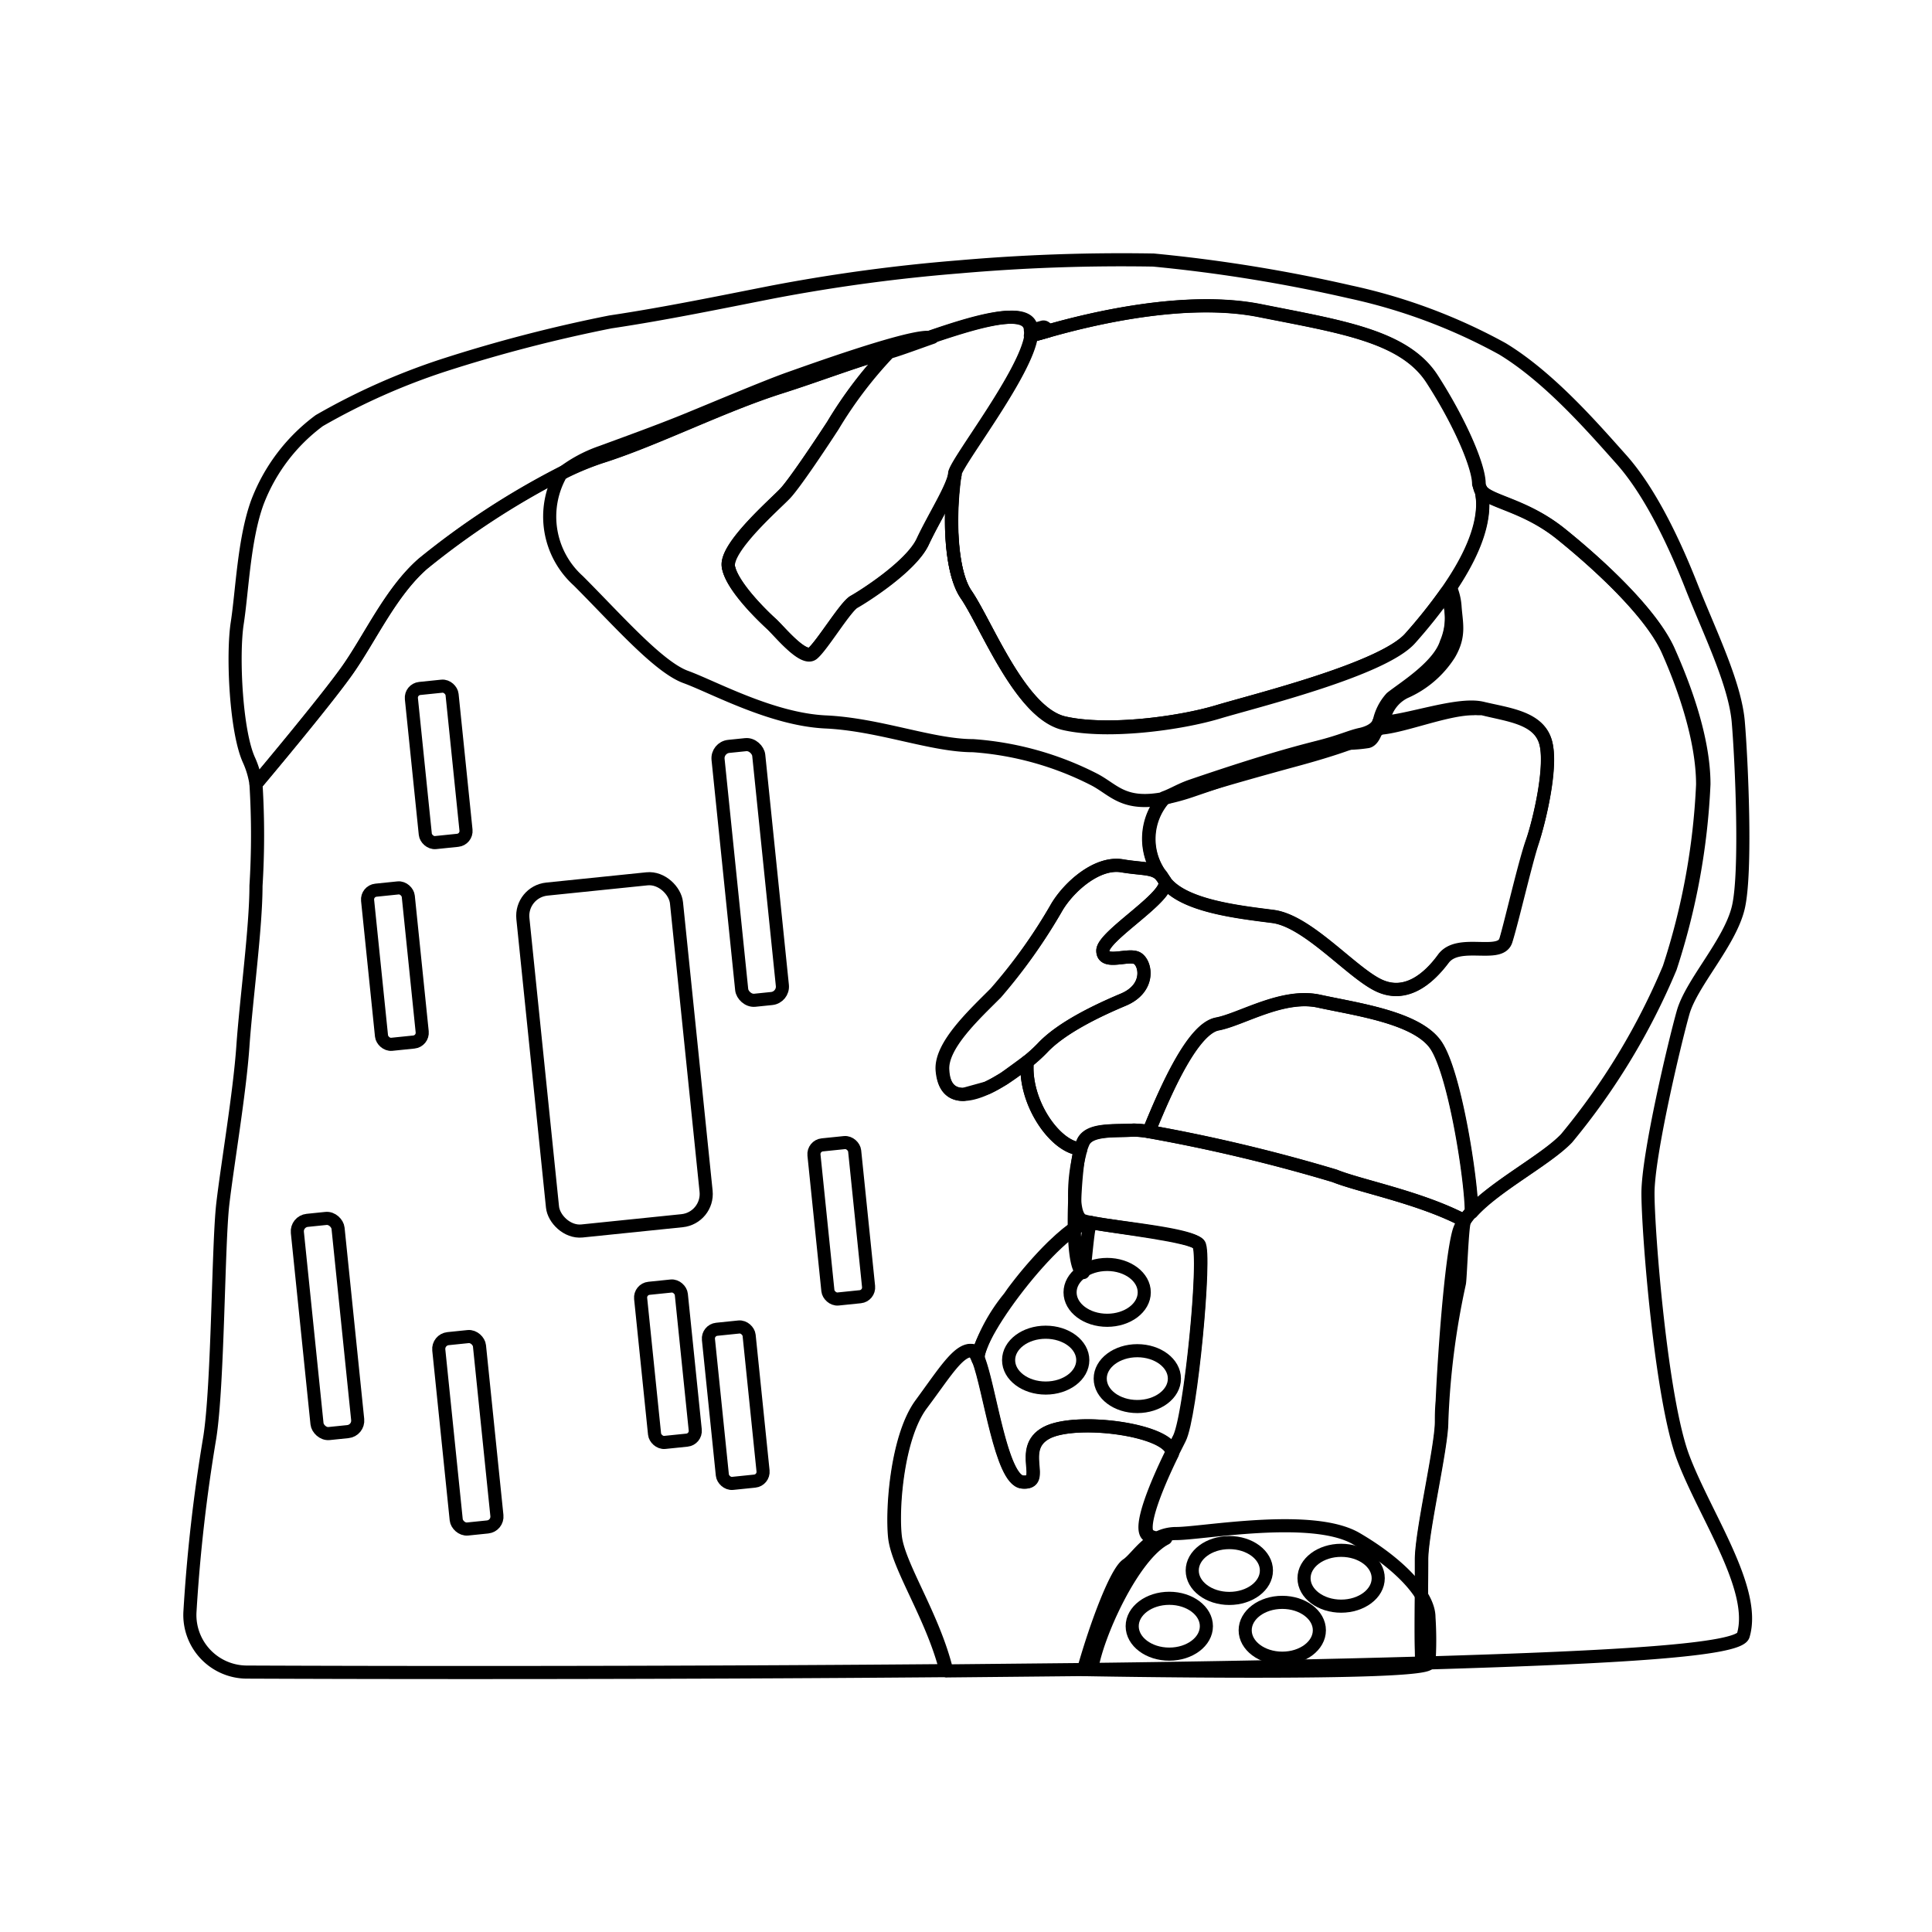 <svg xmlns="http://www.w3.org/2000/svg" viewBox="0 0 147.4 147.4"><defs><style>.cls-1,.cls-2{fill:none;stroke:#000;stroke-linecap:round;stroke-linejoin:round;}.cls-1{stroke-width:0.5px;}</style></defs><g id="Warstwa_1" data-name="Warstwa 1"><path class="cls-1" d="M113,37.29a.7.7,0,0,1-.12-.4A3,3,0,0,1,113,37.29Z"/><path class="cls-1" d="M88.85,67.21c-.1-.13-.18-.26-.27-.4A1.75,1.75,0,0,1,88.85,67.21Z"/><path class="cls-2" d="M110.34,49.05c-.57,1.81-3.24,3.43-4.19,4.19a3.87,3.87,0,0,0-.94,1.9h0c0,.11-.07.22-.1.32a2.33,2.33,0,0,1-.11.28c-.17.44-.36.77-.65.84a11.32,11.32,0,0,1-1.49.13,11.71,11.71,0,0,0-2.33.34c-1.58.4-3.63,1.19-7.19,2.44l-2.34.8a16.59,16.59,0,0,1-2.14.59,4.69,4.69,0,0,0-.27,5.93c-.55-.63-1.38-.48-3-.75-1.88-.31-4,1.57-4.95,3.13A41.54,41.54,0,0,1,76,75.76c-1.61,1.62-4.22,4-4.07,5.9C72,83,72.63,83.5,73.5,83.5L75.31,83c.21-.1.43-.21.64-.33l.65-.38L78.37,81c-.26,3.14,2.19,6.58,4.09,6.65,0,.1-.06.23-.09.38A12.45,12.45,0,0,0,82,91.67h0c.06.76.25,1.33.65,1.46a4.19,4.19,0,0,0,.6.14.88.88,0,0,0-.39,0l-.25.09-.26.12c-.12.06-.24.14-.37.22s-.28.19-.42.3-.21.16-.32.26l-.28.24-.07.06-.59.55-.3.3a30.75,30.75,0,0,0-2.72,3.19L77,99a13.41,13.41,0,0,0-2.39,4.35,1.8,1.8,0,0,0,0,.22.61.61,0,0,0,0,.14c-.16-.41-.32-.66-.49-.68-1-.09-2.08,1.66-3.87,4.1s-2.22,7.83-2,10.1,2.88,6.09,3.92,10.23c-22.24.19-44.21.15-53.36.11A4.36,4.36,0,0,1,14.49,123,125,125,0,0,1,16,109.7c.64-4,.64-14.79,1-17.86s1.28-8.42,1.53-12,1-9.06,1-12.25a62.68,62.68,0,0,0,0-7.76s5.28-6.26,7-8.72,3.28-5.93,5.73-8.08a60.22,60.22,0,0,1,10.5-6.87,21.63,21.63,0,0,1,3.11-1.31c4.19-1.33,9.2-3.89,13.71-5.32,2.78-.88,5.64-2,8.22-2.71a32,32,0,0,0-4.27,5.62c-1,1.54-2.91,4.4-3.63,5.17s-4.58,4.11-4.34,5.6,2.68,3.81,3.27,4.35,2.44,2.85,3.16,2.26,2.5-3.57,3.15-3.93,4.35-2.68,5.24-4.58,2.26-4,2.46-5.14c-.49,3.41-.28,7.51.86,9.16,1.57,2.29,4.14,9.06,7.48,9.82s8.86,0,11.72-.86,12.58-3.24,14.68-5.62a40,40,0,0,0,2.76-3.46A4.88,4.88,0,0,1,110.34,49.05Z"/><path class="cls-2" d="M79.32,25.44l-.65.17a1.4,1.4,0,0,0,0-.45,6.31,6.31,0,0,0,.87-.2c.15-.05.29.06.4.3Z"/><path class="cls-2" d="M110.57,49.91a7.63,7.63,0,0,1-3.4,2.9,3,3,0,0,0-1.63,2.31s0,.05,0,.08a.67.67,0,0,1-.15.25,1.72,1.72,0,0,1-.38.29,11,11,0,0,1-2.14,1c-1.74.63-3.78,1.17-4.33,1.32s-2.9.79-5.19,1.46c-1.7.5-3.34,1-4.18,1.27l-.3.12c-3.16.62-3.87-.65-5.39-1.44a24,24,0,0,0-9.24-2.58c-3.15,0-7.15-1.62-11.25-1.81s-8.58-2.67-10.67-3.43-5.24-4.38-8.2-7.34a6.59,6.59,0,0,1-1.34-8.12,10.55,10.55,0,0,1,3.1-1.69c1.74-.64,4.34-1.58,6.38-2.41s6.22-2.6,7.95-3.21,8.37-3,10.41-3.14l.52,0c-1.25.44-2.36.85-3.05,1.06l-.27.08a32,32,0,0,0-4.27,5.62c-1,1.54-2.91,4.4-3.63,5.17s-4.58,4.11-4.34,5.6,2.68,3.81,3.27,4.35,2.44,2.85,3.16,2.26,2.5-3.57,3.15-3.93,4.35-2.68,5.24-4.58,2.26-4,2.46-5.14c-.49,3.41-.28,7.51.86,9.16,1.57,2.29,4.14,9.06,7.48,9.82s8.86,0,11.72-.86,12.58-3.24,14.68-5.62a40,40,0,0,0,2.76-3.46l.3-.44a4.4,4.4,0,0,1,.35,1.44C111.1,47.57,111.41,48.48,110.57,49.91Z"/><path class="cls-2" d="M113.12,38.43c0,2.08-1.14,4.36-2.48,6.34l-.3.44a40,40,0,0,1-2.76,3.46c-2.1,2.38-11.82,4.76-14.68,5.62s-8.39,1.62-11.72.86-5.91-7.53-7.48-9.82c-1.14-1.65-1.35-5.75-.86-9.16a.2.2,0,0,1,0-.1c.33-1.11,5.42-7.65,5.81-10.46l.65-.17.64-.18c3.21-.92,10.52-2.71,16.24-1.56,6.14,1.23,11,1.94,13.1,5.21s3.57,6.65,3.57,8a.7.7,0,0,0,.12.4A4.8,4.8,0,0,1,113.12,38.43Z"/><path class="cls-2" d="M130,59.83a52.41,52.41,0,0,1-2.56,14,51.5,51.5,0,0,1-7.87,13c-1.57,1.64-5.45,3.62-7.28,5.66,0-2.36-1.27-10.7-2.75-12.79s-6.09-2.7-8.88-3.31-5.92,1.39-7.77,1.74S89,83,87.65,86.33a7.3,7.3,0,0,0-1.14-.11c-1.48.09-3.31-.09-3.83.87a4,4,0,0,0-.22.57c-1.9-.07-4.35-3.51-4.09-6.65a11.52,11.52,0,0,0,1.18-1.08c1.41-1.51,4.12-2.81,6.15-3.66s1.73-2.7,1.1-3.14-2.66.55-2.66-.6,5.27-4.23,4.71-5.32c1.36,1.93,5.67,2.38,8.28,2.72s5.91,4.2,8,5.23,3.84-.46,5-2,4.32,0,4.77-1.4,1.48-5.88,2-7.47,1.59-5.9,1-7.72-2.84-2-4.8-2.5l-.34,0a2.17,2.17,0,0,0-.37,0c-2,0-5.18,1.31-7,1.48h-.27c0-.1.07-.21.1-.32h0a3.87,3.87,0,0,1,.94-1.9c.95-.76,3.62-2.38,4.19-4.19a4.88,4.88,0,0,0,0-3.84l.3-.44c1.34-2,2.48-4.26,2.48-6.34a4.8,4.8,0,0,0-.13-1.14c.57.94,3.31,1.12,6.13,3.39,3.17,2.56,6.95,6.14,8.18,8.9S130,56.38,130,59.83Z"/><path class="cls-2" d="M133,124.77c-.35,1.13-9.63,1.67-24,2.1h-.5c-.08-1-.07-3.17-.06-5.15h0c0-1,0-2,0-2.72,0-2.15,1.53-8.6,1.53-10.54,0-.38,0-.91.06-1.55.15-3.49.67-10.79,1.27-12.93a2.91,2.91,0,0,1,.38-.8l0,0a4.89,4.89,0,0,1,.51-.66c1.83-2,5.71-4,7.28-5.66a51.5,51.5,0,0,0,7.87-13,52.41,52.41,0,0,0,2.56-14c0-3.45-1.43-7.49-2.66-10.25s-5-6.34-8.18-8.9c-2.82-2.27-5.56-2.45-6.13-3.39a3,3,0,0,0-.12-.4c0-1.33-1.43-4.7-3.57-8s-7-4-13.1-5.21c-5.72-1.15-13,.64-16.24,1.56l-.64.18-.65.17a1.4,1.4,0,0,0,0-.45.83.83,0,0,0-.11-.43c-.7-1.24-4.48-.08-7.46.95-1.25.44-2.36.85-3.05,1.06l-.27.08c-2.58.74-5.44,1.83-8.22,2.71-4.51,1.43-9.52,4-13.71,5.32a21.63,21.63,0,0,0-3.11,1.31A60.22,60.22,0,0,0,32.26,43c-2.45,2.15-4,5.63-5.73,8.08s-7,8.72-7,8.72A6.88,6.88,0,0,0,19,58c-1-2.17-1.28-8-.9-10.46s.51-6.39,1.53-9.2a13.89,13.89,0,0,1,4.73-6.25,50.35,50.35,0,0,1,9.44-4.21,112.94,112.94,0,0,1,12.77-3.32C50.8,23.93,55.27,23,59,22.27a132.33,132.33,0,0,1,14.17-1.91A142.44,142.44,0,0,1,88,19.84,117,117,0,0,1,103,22.27a42.84,42.84,0,0,1,11.62,4.34c3.58,2.17,6.9,6,9.07,8.43s4,6.25,5.36,9.7,3.32,7.4,3.57,10.34.64,11.49,0,14.17-3.57,5.74-4.21,8-2.68,10.85-2.68,13.79,1,15.69,2.68,20.15S134.05,121.24,133,124.77Z"/><path class="cls-2" d="M111.74,93.14c-.19.28-.32,4.5-.4,4.78A59.06,59.06,0,0,0,110,108.46c0,2-1.53,8.39-1.53,10.54s-.08,6.36,0,7.88c-7.54.22-16.23.38-25.23.49.35-2.51,3.13-8.72,5.65-10a2.06,2.06,0,0,1-1.29-.21c-.85-.5.7-4.09,1.76-6.25l.58-1.15c.88-1.65,2.09-14.05,1.49-14.83s-6.1-1.25-8.19-1.65h0c-.26,0-.47,3.85-.6,3.81-1.06-.35-.68-7.86-.22-9.43a4,4,0,0,1,.22-.57c.52-1,2.35-.78,3.83-.87a7.3,7.3,0,0,1,1.14.11,127.79,127.79,0,0,1,14.19,3.38C103.75,90.49,108.37,91.36,111.74,93.14Z"/><line class="cls-1" x1="88.94" y1="117.37" x2="88.94" y2="117.37"/><path class="cls-1" d="M88.85,67.21c-.1-.13-.18-.26-.27-.4A1.75,1.75,0,0,1,88.85,67.21Z"/><line class="cls-1" x1="82.47" y1="87.66" x2="82.46" y2="87.66"/><path class="cls-2" d="M90,109.76l-.58,1.15c0-1.82-7.34-2.8-9.6-1.59s.08,3.92-1.83,3.75c-1.62-.15-2.49-7.11-3.35-9.34h0c-.33-1.9,6.59-10.76,8.65-10.45h0c2.09.4,7.64,1,8.19,1.65S90.87,108.11,90,109.76Z"/><path class="cls-2" d="M78.69,25.16a1.4,1.4,0,0,1,0,.45c-.39,2.81-5.48,9.35-5.81,10.46a.2.2,0,0,0,0,.1c-.2,1.11-1.57,3.24-2.46,5.14s-4.58,4.22-5.24,4.58S62.7,49.22,62,49.82s-2.56-1.73-3.16-2.26-3-2.86-3.27-4.35,3.63-4.82,4.34-5.6,2.62-3.63,3.63-5.17a32,32,0,0,1,4.27-5.62l.27-.08c.69-.21,1.8-.62,3.05-1.06,3-1,6.76-2.19,7.46-.95A.83.83,0,0,1,78.69,25.16Z"/><path class="cls-2" d="M68.07,26.74l-.27.08h0Z"/><path class="cls-2" d="M112.25,92.48a4.89,4.89,0,0,0-.51.66c-3.37-1.78-8-2.65-9.9-3.43a127.79,127.79,0,0,0-14.19-3.38C89,83,91,78.47,92.85,78.12s5-2.35,7.77-1.74,7.4,1.22,8.88,3.31S112.26,90.12,112.25,92.48Z"/><path class="cls-2" d="M88.94,117.37c-2.52,1.28-5.3,7.49-5.65,10l-11.06.11c-1-4.14-3.66-8-3.92-10.23s.17-7.66,2-10.1,2.83-4.18,3.87-4.1c.17,0,.33.27.49.68h0c.86,2.23,1.73,9.19,3.35,9.34,1.91.17-.44-2.53,1.83-3.75s9.63-.23,9.6,1.59c-1.06,2.16-2.61,5.75-1.76,6.25A2.06,2.06,0,0,0,88.94,117.37Z"/><path class="cls-2" d="M84.14,72.53c0,1.15,2,.16,2.66.6s.94,2.28-1.1,3.14S81,78.42,79.55,79.94A11.63,11.63,0,0,1,78.37,81h0c-2.22,1.83-6.19,4.22-6.49.65-.15-1.88,2.46-4.28,4.07-5.9a41.09,41.09,0,0,0,4.7-6.57c.93-1.56,3.07-3.44,4.95-3.13,1.6.27,2.43.12,3,.75.09.14.17.27.27.4C89.41,68.31,84.14,71.38,84.14,72.53Z"/><path class="cls-2" d="M116.88,64.26c-.56,1.59-1.59,6.08-2,7.47s-3.63-.17-4.77,1.4-2.91,3.05-5,2-5.36-4.88-8-5.22-6.92-.8-8.28-2.73a1.75,1.75,0,0,0-.27-.4,4.67,4.67,0,0,1,.27-5.92c.66-.24,1.25-.62,2.07-.9,5-1.71,7.7-2.46,9.6-2.94s2.49-.82,3.34-1c.36-.08,1.15-.33,1.34-.9,2,0,6-1.55,7.91-1.09s4.23.68,4.8,2.49S117.45,62.67,116.88,64.26Z"/><path class="cls-2" d="M82.67,127.38c1-3.53,2.49-7.45,3.31-8S87.71,117,89.74,117s10.38-1.57,13.74.39,5.54,4.34,5.54,6a26.5,26.5,0,0,1,0,3.49C108.87,127.87,82.67,127.38,82.67,127.38Z"/><ellipse class="cls-2" cx="79.78" cy="103.77" rx="2.83" ry="2.13"/><ellipse class="cls-2" cx="84.47" cy="98.6" rx="2.83" ry="2.13"/><ellipse class="cls-2" cx="86.77" cy="105.18" rx="2.83" ry="2.13"/><ellipse class="cls-2" cx="89.21" cy="124.07" rx="2.83" ry="2.13"/><ellipse class="cls-2" cx="93.79" cy="119.82" rx="2.83" ry="2.13"/><ellipse class="cls-2" cx="97.83" cy="124.38" rx="2.83" ry="2.13"/><ellipse class="cls-2" cx="102.32" cy="120.41" rx="2.83" ry="2.13"/><rect class="cls-2" x="41" y="67.37" width="11.78" height="26.22" rx="2.05" transform="translate(-7.98 5.21) rotate(-5.86)"/><rect class="cls-2" x="49.41" y="98.17" width="3.12" height="11.82" rx="0.71" transform="translate(-10.37 5.75) rotate(-5.86)"/><rect class="cls-2" x="55.68" y="56.83" width="3.12" height="19.47" rx="0.91" transform="translate(-6.5 6.19) rotate(-5.86)"/><rect class="cls-2" x="34.14" y="102.01" width="3.12" height="14.6" rx="0.79" transform="translate(-10.98 4.22) rotate(-5.86)"/><rect class="cls-2" x="31.91" y="52.41" width="3.12" height="11.82" rx="0.71" transform="translate(-5.78 3.72) rotate(-5.86)"/><rect class="cls-2" x="28.57" y="67.8" width="3.12" height="11.82" rx="0.71" transform="translate(-7.37 3.46) rotate(-5.86)"/><rect class="cls-2" x="54.58" y="101.3" width="3.12" height="11.82" rx="0.71" transform="translate(-10.66 6.29) rotate(-5.86)"/><rect class="cls-2" x="62.63" y="87.23" width="3.12" height="11.82" rx="0.71" transform="translate(-9.18 7.04) rotate(-5.86)"/><rect class="cls-2" x="23.43" y="92.99" width="3.12" height="16.35" rx="0.84" transform="translate(-10.2 3.08) rotate(-5.86)"/></g></svg>